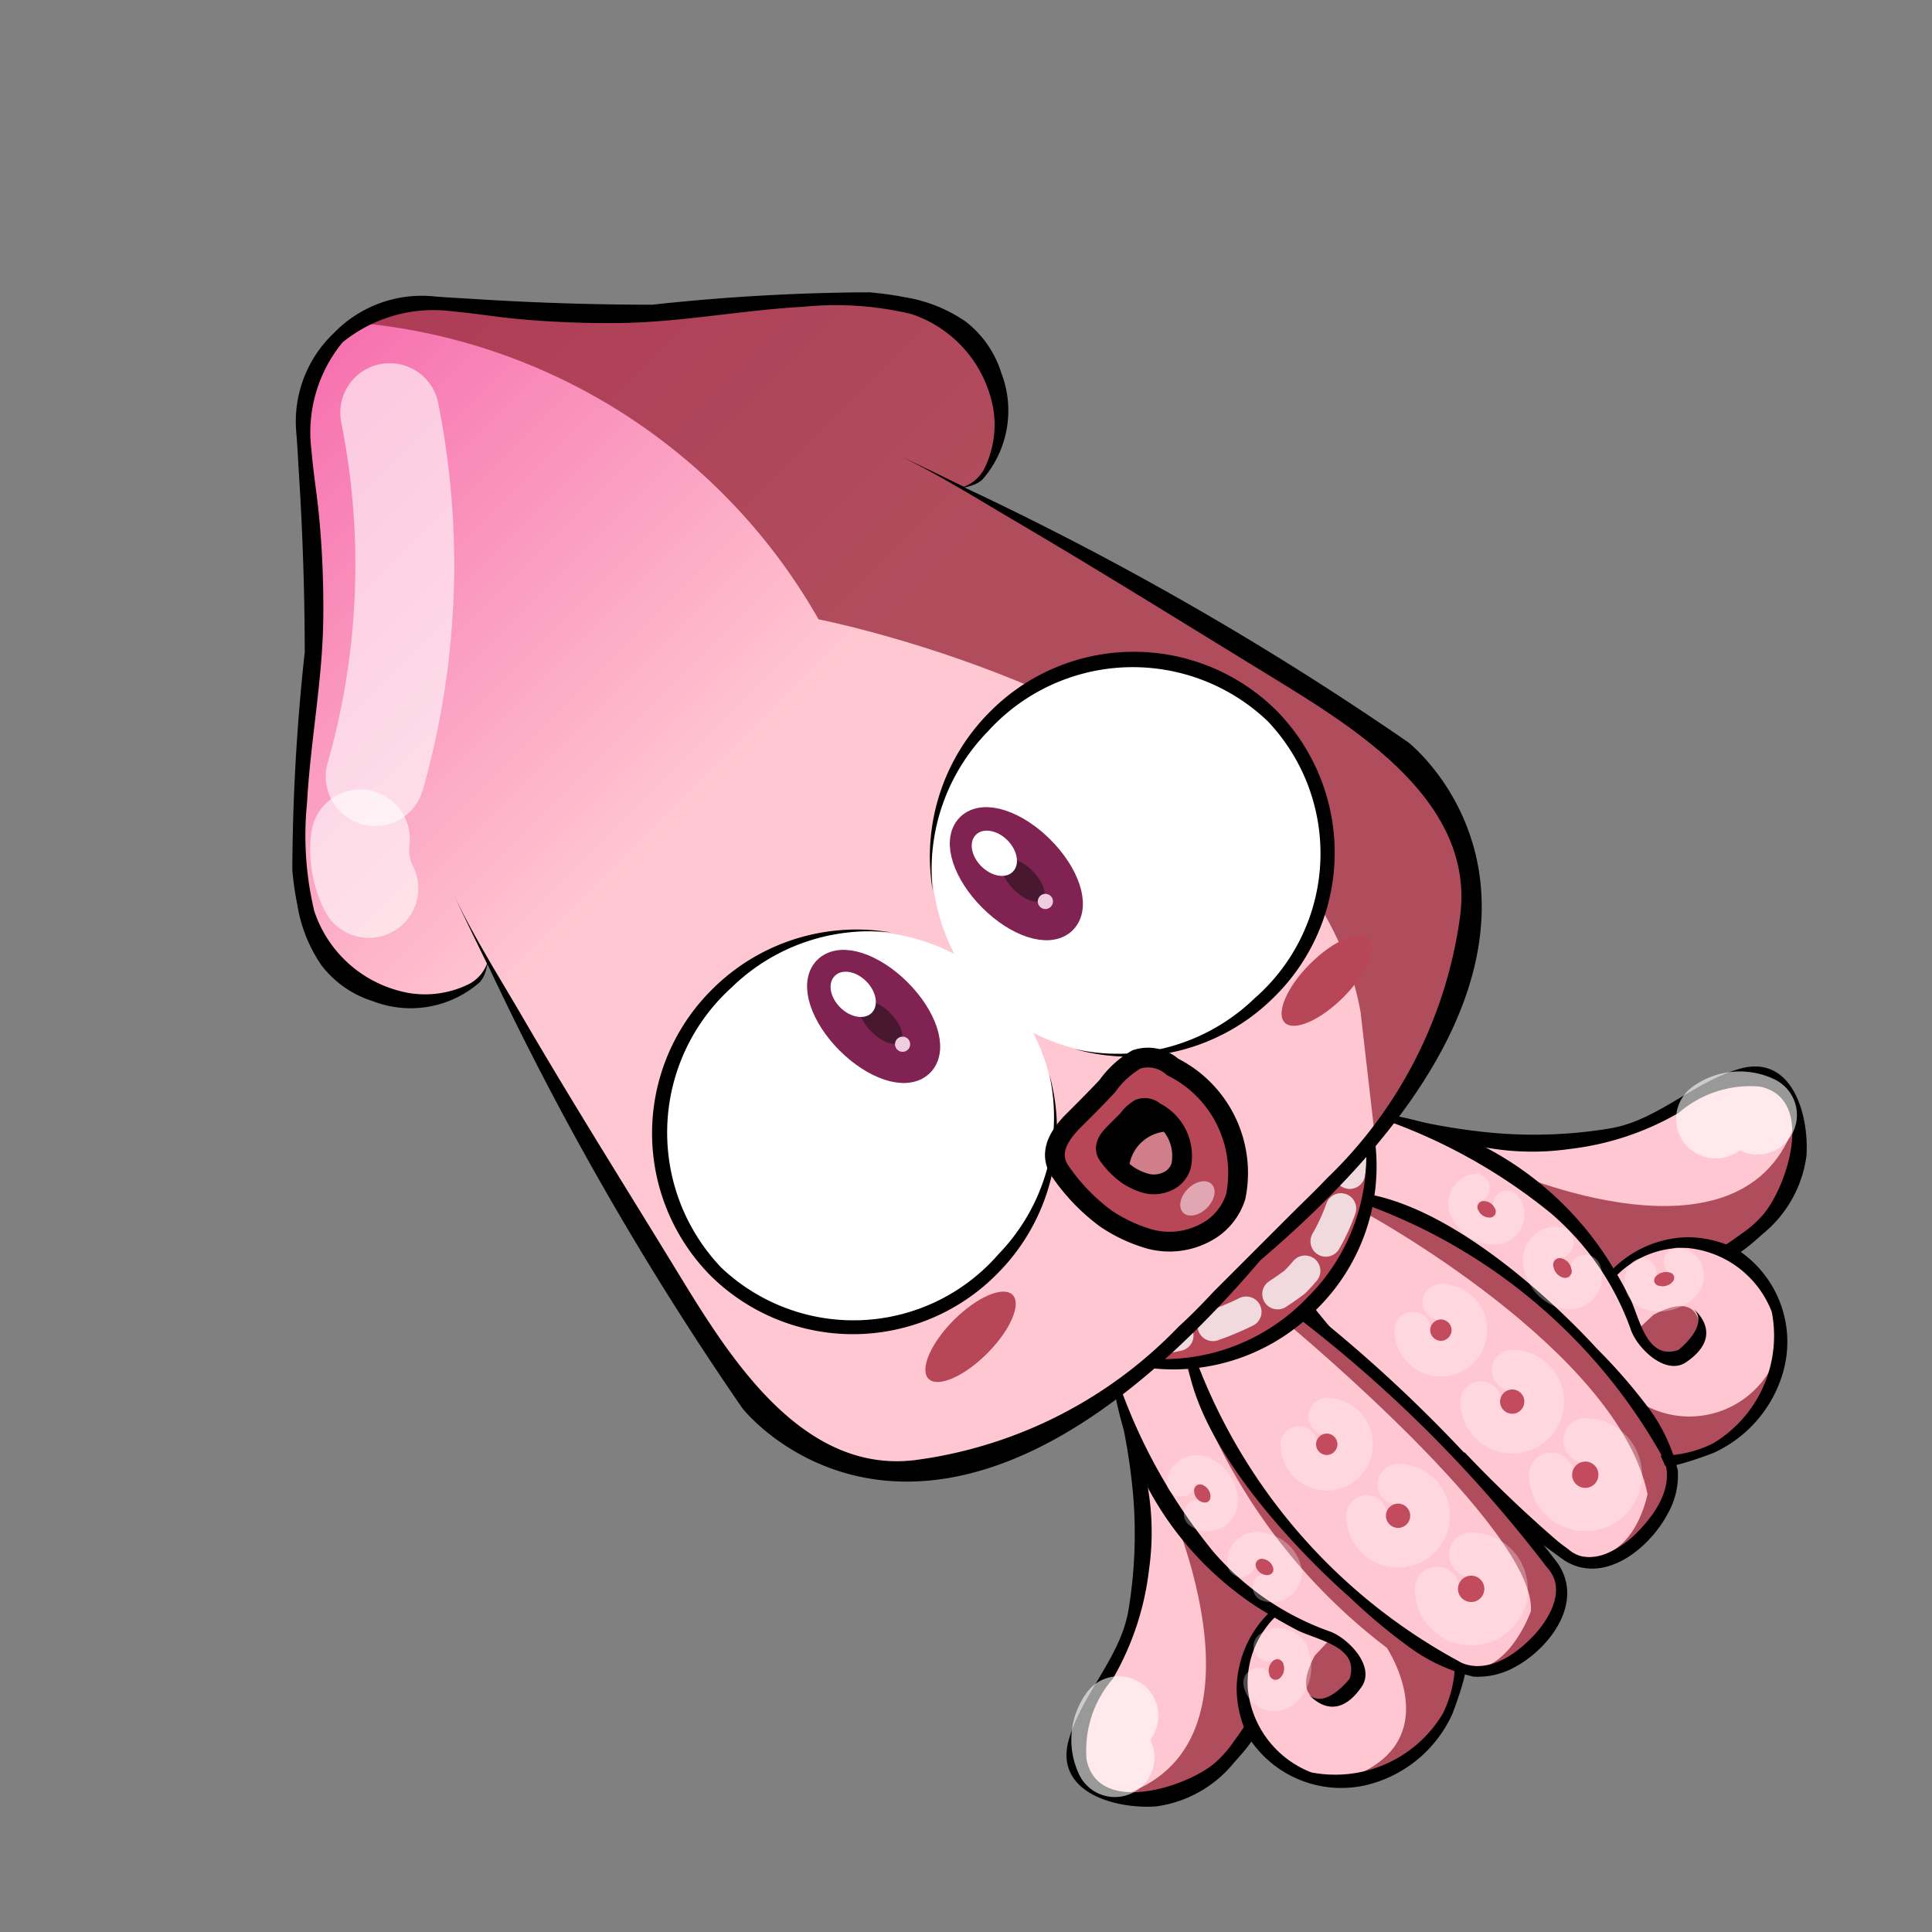 <svg xmlns="http://www.w3.org/2000/svg" xmlns:xlink="http://www.w3.org/1999/xlink" width="25.506" height="25.506" viewBox="0 0 25.506 25.506">
  <rect x="0" y="0" width="25.506" height="25.506" fill="#808080" stroke="none"/>
  <defs>
    <linearGradient id="linear-gradient" x1="0.5" y1="1" x2="0.5" gradientUnits="objectBoundingBox">
      <stop offset="0" stop-color="#ffc7d1"/>
      <stop offset="1" stop-color="#f671af"/>
    </linearGradient>
  </defs>
  <g id="그룹_1280" data-name="그룹 1280" transform="translate(-2568.893 3104.918) rotate(-45)">
    <g id="그룹_1245" data-name="그룹 1245" transform="translate(4005.398 -356.014)">
      <path id="패스_1608" data-name="패스 1608" d="M4095.2-145.273a21.022,21.022,0,0,0,1.171,1.759l.615.561.493.342.369.15.589.177.533.166.3.314.042.26v.218l-.042.234-.341.341-.506.259-.411.082-.273-.013-.309-.045-.02.29-.014.342-.356.616-.506.354-.424.083-.438.013-.314-.027-.41-.246-.124-.083-.192.219-.355.206-.424.013h-.411l-.288-.219-.15-.287-.068-.492-.083-.671-.027-1.149.027-.834.055-.862-.173-.614.2-.453Z" transform="translate(-4086.278 145.304)" fill="#ffc7d1"/>
      <g id="그룹_1222" data-name="그룹 1222" transform="translate(9.702 1.899)" opacity="0.8">
        <path id="패스_1609" data-name="패스 1609" d="M4136.649-120.013s1.288,3.456,3.3,2.251l-.2.283-.415.274-.6.142-.476.031-.223-.061-.223-.386-.324-.283-.264-.142-.273-.091-.244.02.021-.121s.082-.75.071-.781-.031-.577-.031-.577Z" transform="translate(-4136.649 120.013)" fill="#9c2e40"/>
      </g>
      <path id="패스_1610" data-name="패스 1610" d="M4130.065-139.576c.176.292.163.535.35.823a3.489,3.489,0,0,0,.952,1.09,3.724,3.724,0,0,0,1.358.682,1.443,1.443,0,0,1,1,.51c.423.64-.695,1.2-1.177,1.229a1.464,1.464,0,0,1-.364-.024c-.065-.011-.365-.051-.4-.107,0,0,.07.2.07.2.05.093.458.1.541.108a1.6,1.6,0,0,0,1.118-.321c.422-.369.812-1.09.194-1.436-.553-.31-1.255-.284-1.775-.659a6.123,6.123,0,0,1-1.1-1.013A7.953,7.953,0,0,1,4130.065-139.576Z" transform="translate(-4120.849 140.028)"/>
      <g id="그룹_1223" data-name="그룹 1223" transform="translate(12.166 3.448)" opacity="0.6">
        <path id="패스_1611" data-name="패스 1611" d="M4170.4-98.694a.538.538,0,0,0-.426-.353" transform="translate(-4169.977 99.047)" fill="none" stroke="#fff" stroke-linecap="round" stroke-linejoin="round" stroke-width="1.044"/>
      </g>
      <g id="그룹_1224" data-name="그룹 1224" transform="translate(9.408 4.686)" opacity="0.8">
        <path id="패스_1612" data-name="패스 1612" d="M4133.3-81.722s.406-.355-.294-.568l-.283-.009-.062.2.031.234.081.122.172.061.2.009" transform="translate(-4132.661 82.3)" fill="#9c2e40"/>
      </g>
      <g id="그룹_1225" data-name="그룹 1225" transform="translate(6.728 0.881)" opacity="0.8">
        <path id="패스_1613" data-name="패스 1613" d="M4097.7-133.62s1.082,3.65.013,5.271c0,0-.9.622-1.3-.2l.068.311.364.216.744-.014.513-.27.2-.27.163-1.054.094-.865-.067-1.217-.2-1.013-.406-.919-.054-.135Z" transform="translate(-4096.416 133.782)" fill="#9c2e40"/>
      </g>
      <g id="그룹_1226" data-name="그룹 1226" transform="translate(8.552 5.314)" opacity="0.8">
        <path id="패스_1614" data-name="패스 1614" d="M4121.337-73.811a1.232,1.232,0,0,0,1.689.933l-.134.162a1.471,1.471,0,0,1-1.8-.216A2.321,2.321,0,0,0,4121.337-73.811Z" transform="translate(-4121.093 73.811)" fill="#9c2e40"/>
      </g>
      <path id="패스_1615" data-name="패스 1615" d="M4125.736-145.261a4.294,4.294,0,0,1,.959,3.676,5.783,5.783,0,0,1-.163.607c-.091.276-.436.742-.035.942,0,0,.525.065.525-.236,0,0,.066.541-.564.423-.326-.06-.329-.6-.21-.829a3.618,3.618,0,0,0,.336-1.822,7.347,7.347,0,0,0-.625-2.308A1.391,1.391,0,0,0,4125.736-145.261Z" transform="translate(-4116.84 145.293)"/>
      <path id="패스_1616" data-name="패스 1616" d="M4093.487-135.5a7.352,7.352,0,0,1,.494,5.264s-.075.49-.969.485c0,0-.743.011-.777-.488a17.161,17.161,0,0,1-.118-4.623l-.125.008-.051,0a18.36,18.36,0,0,0,.151,4.673c.125.608.893.7,1.411.539a1.017,1.017,0,0,0,.491-.309,2.279,2.279,0,0,0,.315-.9,7.35,7.35,0,0,0,.066-1s.152-2.583-.813-3.726" transform="translate(-4085.465 136.326)"/>
      <path id="패스_1617" data-name="패스 1617" d="M4121.128-93.053a1.232,1.232,0,0,1,.934.4,1.324,1.324,0,0,1,.194,1.388,1.655,1.655,0,0,1-1.779.678,1.556,1.556,0,0,1-.6-.374l-.051.132c-.026.065.535.323.576.338a1.68,1.68,0,0,0,1.386-.1,1.454,1.454,0,0,0,.721-1.61,1.494,1.494,0,0,0-.341-.547,1.439,1.439,0,0,0-1.064-.4" transform="translate(-4111.371 97.039)"/>
      <path id="패스_1618" data-name="패스 1618" d="M4094.675-89.267a16.987,16.987,0,0,0,.059,1.946l-.088-.036-.087-.278.021-1.683Z" transform="translate(-4087.968 93.486)"/>
      <g id="그룹_1227" data-name="그룹 1227" transform="translate(8.931 1.816)" opacity="0.3">
        <path id="패스_1619" data-name="패스 1619" d="M4126.555-121.1a.212.212,0,0,0-.327.143.42.42,0,0,0,.137.455.211.211,0,0,0,.326-.143" transform="translate(-4126.209 121.134)" fill="none" stroke="#fff" stroke-linecap="round" stroke-linejoin="round" stroke-width="0.376"/>
      </g>
      <path id="패스_1620" data-name="패스 1620" d="M4128.3-118.248a.161.161,0,0,0,.051.176.081.081,0,0,0,.126-.055.161.161,0,0,0-.051-.175A.081.081,0,0,0,4128.3-118.248Z" transform="translate(-4119.208 120.341)" fill="#c34b5e"/>
      <g id="그룹_1228" data-name="그룹 1228" transform="translate(9.866 4.195)" opacity="0.3">
        <path id="패스_1621" data-name="패스 1621" d="M4139.034-88.943a.189.189,0,0,0-.143.3.468.468,0,0,0,.433.232.19.19,0,0,0,.143-.3" transform="translate(-4138.856 88.943)" fill="none" stroke="#fff" stroke-linecap="round" stroke-linejoin="round" stroke-width="0.373"/>
      </g>
      <path id="패스_1622" data-name="패스 1622" d="M4141.549-86.619a.176.176,0,0,0,.167.089.072.072,0,0,0,.055-.116.183.183,0,0,0-.167-.09A.073.073,0,0,0,4141.549-86.619Z" transform="translate(-4131.473 91.096)" fill="#c34b5e"/>
      <g id="그룹_1229" data-name="그룹 1229" transform="translate(9.065 3.041)" opacity="0.3">
        <path id="패스_1623" data-name="패스 1623" d="M4128.493-104.468a.232.232,0,0,0-.389.043.46.46,0,0,0-.006.52.232.232,0,0,0,.389-.043" transform="translate(-4128.02 104.556)" fill="none" stroke="#fff" stroke-linecap="round" stroke-linejoin="round" stroke-width="0.413"/>
      </g>
      <path id="패스_1624" data-name="패스 1624" d="M4130.341-101.441a.178.178,0,0,0,0,.2.089.089,0,0,0,.15-.018.176.176,0,0,0,0-.2A.088.088,0,0,0,4130.341-101.441Z" transform="translate(-4121.075 104.76)" fill="#c34b5e"/>
      <g id="그룹_1230" data-name="그룹 1230" transform="translate(7.172 5.233)" opacity="0.3">
        <path id="패스_1625" data-name="패스 1625" d="M4103.2-74.9a.453.453,0,0,1,0,.639.453.453,0,0,1-.64,0,.452.452,0,0,1,0-.639" transform="translate(-4102.425 74.903)" fill="none" stroke="#fff" stroke-linecap="round" stroke-linejoin="round" stroke-width="0.586"/>
      </g>
      <path id="패스_1626" data-name="패스 1626" d="M4106.486-72.631a.173.173,0,0,1-.246,0,.173.173,0,0,1,0-.245.176.176,0,0,1,.246,0A.172.172,0,0,1,4106.486-72.631Z" transform="translate(-4098.739 78.306)" fill="#c34b5e"/>
      <g id="그룹_1231" data-name="그룹 1231" transform="translate(7.21 3.896)" opacity="0.3">
        <path id="패스_1627" data-name="패스 1627" d="M4103.645-93a.415.415,0,0,1,0,.586.417.417,0,0,1-.587,0,.417.417,0,0,1,0-.586" transform="translate(-4102.937 92.999)" fill="none" stroke="#fff" stroke-linecap="round" stroke-linejoin="round" stroke-width="0.539"/>
      </g>
      <path id="패스_1628" data-name="패스 1628" d="M4106.652-90.93a.16.16,0,0,1-.227,0,.161.161,0,0,1,0-.226.162.162,0,0,1,.227,0A.16.16,0,0,1,4106.652-90.93Z" transform="translate(-4098.914 95.231)" fill="#c34b5e"/>
      <g id="그룹_1232" data-name="그룹 1232" transform="translate(7.254 2.593)" opacity="0.3">
        <path id="패스_1629" data-name="패스 1629" d="M4104.163-110.623a.37.37,0,0,1,0,.524.371.371,0,0,1-.523,0,.37.37,0,0,1,0-.524" transform="translate(-4103.53 110.623)" fill="none" stroke="#fff" stroke-linecap="round" stroke-linejoin="round" stroke-width="0.481"/>
      </g>
      <path id="패스_1630" data-name="패스 1630" d="M4106.858-108.771a.144.144,0,0,1-.2,0,.145.145,0,0,1,0-.2.145.145,0,0,1,.2,0A.143.143,0,0,1,4106.858-108.771Z" transform="translate(-4099.132 111.726)" fill="#c34b5e"/>
      <path id="패스_1631" data-name="패스 1631" d="M4011.584-145.273a21,21,0,0,1-1.17,1.759l-.615.561-.492.342-.369.15-.589.177-.533.166-.3.314-.042.26v.218l.042.234.341.341.506.259.411.082.273-.013.309-.045.02.29.014.342.356.616.506.354.424.083.438.013.314-.027.41-.246.123-.083.192.219.355.206.424.013h.41l.288-.219.15-.287.068-.492.083-.671.027-1.149-.027-.834-.055-.862-.078-.627.05-.44Z" transform="translate(-4007.32 145.304)" fill="#ffc7d1"/>
      <g id="그룹_1233" data-name="그룹 1233" transform="translate(0.177 1.899)" opacity="0.8">
        <path id="패스_1632" data-name="패스 1632" d="M4011.095-120.013s-1.288,3.456-3.3,2.251l.2.283.415.274.6.142.476.031.223-.061.223-.386.324-.283.264-.142.274-.091.243.02-.021-.121s-.082-.75-.071-.781.031-.577.031-.577Z" transform="translate(-4007.79 120.013)" fill="#9c2e40"/>
      </g>
      <g id="그룹_1234" data-name="그룹 1234" transform="translate(2.535 0.803)" opacity="0.8">
        <path id="패스_1633" data-name="패스 1633" d="M4042.086-134.837a7.631,7.631,0,0,0-.768,4.512s-.3,1.5-1.621.836c0,0,.435.668,1.788.284l.344-.278-.071-.254-.172-.579-.111-.861.05-1.257.122-.862.153-.7Z" transform="translate(-4039.697 134.837)" fill="#9c2e40"/>
      </g>
      <g id="그룹_1235" data-name="그룹 1235" transform="translate(4.728 1.412)" opacity="0.8">
        <path id="패스_1634" data-name="패스 1634" d="M4070.887-126.59s.385,4.205-.415,4.906c0,0-.73.355-1.116-.02l.324.283.375.061.579-.071.426-.283.081-.455.141-1.745-.061-1.571-.061-1.084Z" transform="translate(-4069.356 126.59)" fill="#9c2e40"/>
      </g>
      <g id="그룹_1236" data-name="그룹 1236" transform="translate(2.999 4.707)" opacity="0.8">
        <path id="패스_1635" data-name="패스 1635" d="M4046.088-81.448s-.406-.356.294-.569l.284-.009.061.2-.031.234-.082.122-.172.059-.2.011" transform="translate(-4045.971 82.026)" fill="#9c2e40"/>
      </g>
      <path id="패스_1636" data-name="패스 1636" d="M4047.168-145.261a4.293,4.293,0,0,0-.958,3.676c.045.2.1.408.162.607.091.276.436.742.035.942,0,0-.525.065-.525-.236,0,0-.065.541.564.423.326-.06.329-.6.211-.829a3.62,3.62,0,0,1-.335-1.822,7.326,7.326,0,0,1,.624-2.308A1.414,1.414,0,0,1,4047.168-145.261Z" transform="translate(-4042.888 145.293)"/>
      <path id="패스_1637" data-name="패스 1637" d="M4063.868-135.367a7.538,7.538,0,0,0-.365,5.274s.085.489.954.46c0,0,.724-.008.745-.506a17.626,17.626,0,0,0,.011-4.625l.121,0,.052,0a18.9,18.9,0,0,1-.044,4.676c-.109.612-.854.725-1.362.576a1,1,0,0,1-.484-.3,2.315,2.315,0,0,1-.327-.9,7.577,7.577,0,0,1-.087-1s-.2-2.579.709-3.747" transform="translate(-4058.801 136.205)"/>
      <path id="패스_1638" data-name="패스 1638" d="M4033.671-93.053a1.231,1.231,0,0,0-.933.4,1.322,1.322,0,0,0-.2,1.388,1.656,1.656,0,0,0,1.779.678,1.566,1.566,0,0,0,.6-.374l.051.132c.025.065-.536.323-.576.338a1.679,1.679,0,0,1-1.386-.1,1.453,1.453,0,0,1-.721-1.61,1.473,1.473,0,0,1,.342-.547,1.433,1.433,0,0,1,1.064-.4" transform="translate(-4030.25 97.039)"/>
      <path id="패스_1639" data-name="패스 1639" d="M4009.367-139.576c-.176.292-.163.535-.35.823a3.492,3.492,0,0,1-.952,1.09,3.725,3.725,0,0,1-1.358.682,1.444,1.444,0,0,0-1,.51c-.423.64.7,1.2,1.177,1.229a1.462,1.462,0,0,0,.364-.024c.066-.011.365-.051.4-.107,0,0-.07.2-.07.2-.05.093-.458.1-.541.108a1.6,1.6,0,0,1-1.118-.321c-.423-.369-.812-1.09-.194-1.436.553-.31,1.256-.284,1.776-.659a6.132,6.132,0,0,0,1.1-1.013A8,8,0,0,0,4009.367-139.576Z" transform="translate(-4005.398 140.028)"/>
      <g id="그룹_1237" data-name="그룹 1237" transform="translate(5.042 5.233)" opacity="0.3">
        <path id="패스_1640" data-name="패스 1640" d="M4074.377-74.9a.452.452,0,0,1,0,.639.452.452,0,0,1-.639,0,.451.451,0,0,1,0-.639" transform="translate(-4073.605 74.903)" fill="none" stroke="#fff" stroke-linecap="round" stroke-linejoin="round" stroke-width="0.586"/>
      </g>
      <path id="패스_1641" data-name="패스 1641" d="M4077.664-72.631a.174.174,0,0,1-.247,0,.174.174,0,0,1,0-.245.176.176,0,0,1,.247,0A.173.173,0,0,1,4077.664-72.631Z" transform="translate(-4072.047 78.306)" fill="#c34b5e"/>
      <g id="그룹_1238" data-name="그룹 1238" transform="translate(5.079 3.896)" opacity="0.3">
        <path id="패스_1642" data-name="패스 1642" d="M4074.819-93a.415.415,0,0,1,0,.586.416.416,0,0,1-.586,0,.414.414,0,0,1,0-.586" transform="translate(-4074.111 92.999)" fill="none" stroke="#fff" stroke-linecap="round" stroke-linejoin="round" stroke-width="0.539"/>
      </g>
      <path id="패스_1643" data-name="패스 1643" d="M4077.827-90.93a.16.16,0,0,1-.227,0,.161.161,0,0,1,0-.226.161.161,0,0,1,.227,0A.16.16,0,0,1,4077.827-90.93Z" transform="translate(-4072.22 95.231)" fill="#c34b5e"/>
      <g id="그룹_1239" data-name="그룹 1239" transform="translate(5.124 2.593)" opacity="0.3">
        <path id="패스_1644" data-name="패스 1644" d="M4075.34-110.623a.369.369,0,0,1,0,.524.37.37,0,0,1-.523,0,.371.371,0,0,1,0-.524" transform="translate(-4074.708 110.623)" fill="none" stroke="#fff" stroke-linecap="round" stroke-linejoin="round" stroke-width="0.481"/>
      </g>
      <path id="패스_1645" data-name="패스 1645" d="M4078.035-108.771a.144.144,0,0,1-.2,0,.143.143,0,0,1,0-.2.144.144,0,0,1,.2,0A.143.143,0,0,1,4078.035-108.771Z" transform="translate(-4072.44 111.726)" fill="#c34b5e"/>
      <g id="그룹_1240" data-name="그룹 1240" transform="translate(3.643 1.816)" opacity="0.3">
        <path id="패스_1646" data-name="패스 1646" d="M4054.819-121.1a.211.211,0,0,1,.327.143.42.42,0,0,1-.135.455.212.212,0,0,1-.328-.143" transform="translate(-4054.683 121.134)" fill="none" stroke="#fff" stroke-linecap="round" stroke-linejoin="round" stroke-width="0.376"/>
      </g>
      <path id="패스_1647" data-name="패스 1647" d="M4056.7-118.248a.163.163,0,0,1-.053.176c-.049.033-.1.008-.125-.055a.162.162,0,0,1,.052-.175A.081.081,0,0,1,4056.7-118.248Z" transform="translate(-4052.738 120.341)" fill="#c34b5e"/>
      <g id="그룹_1241" data-name="그룹 1241" transform="translate(2.597 4.197)" opacity="0.3">
        <path id="패스_1648" data-name="패스 1648" d="M4041-88.92a.218.218,0,0,1,.152.338.447.447,0,0,1-.435.245.218.218,0,0,1-.152-.338" transform="translate(-4040.533 88.92)" fill="none" stroke="#fff" stroke-linecap="round" stroke-linejoin="round" stroke-width="0.394"/>
      </g>
      <path id="패스_1649" data-name="패스 1649" d="M4043.478-86.381a.172.172,0,0,1-.167.093.084.084,0,0,1-.06-.13.168.168,0,0,1,.167-.094A.084.084,0,0,1,4043.478-86.381Z" transform="translate(-4040.442 90.888)" fill="#c34b5e"/>
      <g id="그룹_1242" data-name="그룹 1242" transform="translate(3.588 3.09)" opacity="0.3">
        <path id="패스_1650" data-name="패스 1650" d="M4053.942-103.82a.209.209,0,0,1,.349.044.41.41,0,0,1,.012.465.211.211,0,0,1-.35-.044" transform="translate(-4053.942 103.896)" fill="none" stroke="#fff" stroke-linecap="round" stroke-linejoin="round" stroke-width="0.369"/>
      </g>
      <path id="패스_1651" data-name="패스 1651" d="M4055.256-101.11a.158.158,0,0,1,0,.179c-.036.044-.1.037-.134-.018a.156.156,0,0,1,0-.178A.081.081,0,0,1,4055.256-101.11Z" transform="translate(-4051.421 104.449)" fill="#c34b5e"/>
      <path id="패스_1652" data-name="패스 1652" d="M4063.775-145.7a2.833,2.833,0,0,0,1.671,1.32l.652.109h.409l.434-.15.459-.183.309-.167.226-.217.267-.226.2-.276-.276-.059-.36.1-.617.051-.584.051-.551.058-.686-.083-.635-.017-.727-.218Z" transform="translate(-4059.459 145.697)" fill="#b74657"/>
      <g id="그룹_1243" data-name="그룹 1243" transform="translate(4.736 0.174)" opacity="0.8">
        <path id="패스_1653" data-name="패스 1653" d="M4069.468-143.345a4,4,0,0,0,1.974.868,2.613,2.613,0,0,0,1.872-.8" transform="translate(-4069.468 143.345)" fill="none" stroke="#fff" stroke-linecap="round" stroke-linejoin="round" stroke-width="0.405" stroke-dasharray="0.477"/>
      </g>
      <path id="패스_1654" data-name="패스 1654" d="M4065.508-144h-.039a2.625,2.625,0,0,1-2.266-1.27h-.108a2.649,2.649,0,0,0,2.375,1.466h.039a2.646,2.646,0,0,0,2.374-1.466h-.108A2.624,2.624,0,0,1,4065.508-144Z" transform="translate(-4058.83 145.304)"/>
      <g id="그룹_1244" data-name="그룹 1244" transform="translate(0.591 3.448)" opacity="0.6">
        <path id="패스_1655" data-name="패스 1655" d="M4013.4-98.694a.538.538,0,0,1,.426-.353" transform="translate(-4013.398 99.047)" fill="none" stroke="#fff" stroke-linecap="round" stroke-linejoin="round" stroke-width="1.044"/>
      </g>
    </g>
    <g id="그룹_1249" data-name="그룹 1249" transform="translate(4005.766 -372.803)">
      <path id="패스_1656" data-name="패스 1656" d="M4023.928-359.6l-.348-1.179-.411-1.5-.21-.864-.333-1.032-.136-.541s.125.209.65,0l.534-.489.214-.538-.057-.742-.142-.346-.5-.6-.572-.581-.533-.461-.659-.443-.652-.6-.531-.634-.451-.569-.409-.509-.294-.3-.28-.218-.411-.118-.325-.07v-.007l-.016,0-.016,0v.007l-.325.07-.411.118-.28.218-.294.3-.409.509-.451.569-.531.634-.652.6-.659.443-.533.461-.572.581-.5.6-.142.346-.057.742.214.538.534.489c.525.211.665.03.665.03l-.151.513-.333,1.032-.21.864-.411,1.5-.348,1.179-.22,1.423s.12.967.129,1.017.528,1.066.528,1.066l.843.6s1.177.45,1.233.47.752.109.752.109l1.4.161,1.2-.019,1.2.019,1.4-.161s.7-.087.752-.109,1.233-.47,1.233-.47l.843-.6s.519-1.017.528-1.066.129-1.017.129-1.017Z" transform="translate(-4011.851 372.003)" fill="#ffc7d1"/>
      <path id="패스_1657" data-name="패스 1657" d="M4025.88-364.175l-.136-.541s.125.209.65,0l.534-.489.214-.538-.057-.742-.142-.346-.5-.6-.572-.581-.533-.461-.659-.443-.652-.6-.531-.634-.451-.569-.409-.509-.294-.3-.28-.218-.411-.118-.325-.07v-.007l-.016,0-.016,0v.007l-.325.07-.411.118-.279.218-.294.3-.409.509-.451.569-.531.634-.652.6-.659.443-.533.461-.572.581-.5.6-.142.346-.057.742.214.538.534.489c.525.211.665.03.665.03l-.152.513" transform="translate(-4015.105 372.003)" fill="url(#linear-gradient)"/>
      <g id="그룹_1246" data-name="그룹 1246" transform="translate(6.592 0.178)" opacity="0.8">
        <path id="패스_1658" data-name="패스 1658" d="M4103.913-363.181l.214-.049.366-.206.461-.669.041-.952-.456-.756-.7-.692-.687-.606-.537-.421-1.056-1-.79-1.005-.416-.507-.385-.233-.4-.122h-.022a7.8,7.8,0,0,1,1.493,7.021s3.67,5.442,1.395,8.724l-1.026,1.293s1.746-.446,1.776-.455.97-.5.97-.5l.769-.923.208-1.077-.07-1.446-.314-1.346-.377-1.462-.773-2.7A.476.476,0,0,0,4103.913-363.181Z" transform="translate(-4099.547 370.399)" fill="#9c2e40"/>
      </g>
      <g id="그룹_1247" data-name="그룹 1247" transform="translate(2.477 1.266)" opacity="0.6">
        <path id="패스_1659" data-name="패스 1659" d="M4047.41-355.68a10.207,10.207,0,0,1-3.533,3.262" transform="translate(-4043.877 355.68)" fill="none" stroke="#fff" stroke-linecap="round" stroke-linejoin="round" stroke-width="1.305"/>
      </g>
      <g id="그룹_1248" data-name="그룹 1248" transform="translate(1.371 4.971)" opacity="0.6">
        <path id="패스_1660" data-name="패스 1660" d="M4029.3-305.558a1.139,1.139,0,0,0-.383.542" transform="translate(-4028.914 305.558)" fill="none" stroke="#fff" stroke-linecap="round" stroke-linejoin="round" stroke-width="1.305"/>
      </g>
      <path id="패스_1661" data-name="패스 1661" d="M4022.808-358.949a41.057,41.057,0,0,0-1.764-6.524.729.729,0,0,0,.137.072.4.4,0,0,0,.1.022,1.382,1.382,0,0,0,1.177-.821,1.371,1.371,0,0,0,.146-.81,1.964,1.964,0,0,0-.349-.807c-.083-.126-.177-.244-.273-.362a27.473,27.473,0,0,0-2.147-1.915q-.835-.836-1.617-1.725c-.12-.137-.244-.271-.36-.411a1.613,1.613,0,0,0-1.259-.571,1.61,1.61,0,0,0-1.274.571c-.117.14-.241.274-.361.411q-.782.888-1.616,1.725a27.521,27.521,0,0,0-2.147,1.915c-.1.118-.189.236-.272.362a1.964,1.964,0,0,0-.349.807,1.369,1.369,0,0,0,.146.81,1.382,1.382,0,0,0,1.177.821.4.4,0,0,0,.1-.022.737.737,0,0,0,.137-.072,41.031,41.031,0,0,0-1.765,6.524s-.488,3.987,6.217,3.453C4023.3-354.962,4022.808-358.949,4022.808-358.949Zm-6.941,3.309c-.22.008-.439.011-.657,0a5.881,5.881,0,0,1-3.656-1.176c-1.272-.934-.81-2.78-.506-4.042.309-1.278.6-2.562.937-3.835.154-.589.293-1.2.5-1.773,0,0-.138.38-.343.981a.5.5,0,0,1-.354.024,1.31,1.31,0,0,1-.633-.456,1.615,1.615,0,0,1-.135-1.671,4.291,4.291,0,0,1,.943-1.078c.61-.547,1.292-1,1.88-1.577a12.745,12.745,0,0,0,.919-1c.177-.216.346-.452.531-.67a1.869,1.869,0,0,1,1.3-.72,1.9,1.9,0,0,1,1.315.736c.179.213.344.443.517.654a12.8,12.8,0,0,0,.919,1c.588.577,1.269,1.029,1.88,1.577a4.292,4.292,0,0,1,.943,1.078,1.616,1.616,0,0,1-.135,1.671,1.31,1.31,0,0,1-.633.456.5.5,0,0,1-.354-.024c-.205-.6-.343-.981-.343-.981.208.573.347,1.184.5,1.773.331,1.274.628,2.557.936,3.835.3,1.262.766,3.108-.506,4.042a5.881,5.881,0,0,1-3.656,1.176c-.218.007-.437,0-.657,0" transform="translate(-4010.367 372.803)"/>
    </g>
    <g id="그룹_1252" data-name="그룹 1252" transform="translate(4006.709 -363.141)">
      <path id="패스_1662" data-name="패스 1662" d="M4030.139-238.9a2.621,2.621,0,0,1-2.641,2.6,2.623,2.623,0,0,1-2.641-2.6,2.5,2.5,0,0,1,2.528-2.571A2.7,2.7,0,0,1,4030.139-238.9Z" transform="translate(-4024.729 241.521)" fill="#fff"/>
      <path id="패스_1663" data-name="패스 1663" d="M4092.924-238.9a2.622,2.622,0,0,0,2.641,2.6,2.621,2.621,0,0,0,2.64-2.6,2.5,2.5,0,0,0-2.528-2.571A2.7,2.7,0,0,0,4092.924-238.9Z" transform="translate(-4087.764 241.521)" fill="#fff"/>
      <path id="패스_1664" data-name="패스 1664" d="M4026.021-236.964a2.536,2.536,0,0,1-2.713-2.464,2.582,2.582,0,0,1,2.713-2.517,2.607,2.607,0,0,1,2,.974,2.694,2.694,0,0,0-2.2-1.138,2.673,2.673,0,0,0-2.688,2.658,2.673,2.673,0,0,0,2.688,2.658,2.691,2.691,0,0,0,2.354-1.376A2.6,2.6,0,0,1,4026.021-236.964Z" transform="translate(-4023.127 242.107)"/>
      <path id="패스_1665" data-name="패스 1665" d="M4097.8-238.167a2.693,2.693,0,0,0,2.355,1.376,2.673,2.673,0,0,0,2.688-2.658,2.673,2.673,0,0,0-2.687-2.658,2.7,2.7,0,0,0-2.205,1.138,2.608,2.608,0,0,1,2-.974,2.581,2.581,0,0,1,2.711,2.517,2.536,2.536,0,0,1-2.711,2.464A2.6,2.6,0,0,1,4097.8-238.167Z" transform="translate(-4092.279 242.107)"/>
      <path id="패스_1666" data-name="패스 1666" d="M4039.277-169.54c0,.171-.351.31-.784.31s-.784-.139-.784-.31.351-.313.784-.313S4039.277-169.713,4039.277-169.54Z" transform="translate(-4036.631 175.194)" fill="#b74657"/>
      <path id="패스_1667" data-name="패스 1667" d="M4129.228-169.54c0,.171-.351.31-.784.31s-.784-.139-.784-.31.351-.313.784-.313S4129.228-169.713,4129.228-169.54Z" transform="translate(-4119.932 175.194)" fill="#b74657"/>
      <path id="패스_1668" data-name="패스 1668" d="M4079.991-179.854c.049-.312.359-.364.624-.36.2,0,.408,0,.611-.007a1.24,1.24,0,0,1,.523.023.491.491,0,0,1,.267.408,1.565,1.565,0,0,1-.623,1.8.814.814,0,0,1-.5.081,1.006,1.006,0,0,1-.733-.556,2.024,2.024,0,0,1-.182-.529A2.582,2.582,0,0,1,4079.991-179.854Z" transform="translate(-4075.748 184.811)" fill="#b74657"/>
      <path id="패스_1669" data-name="패스 1669" d="M4088.552-172.655l.061-.253.111-.038h.218l.238,0,.106.013.116.131.011.145a.045.045,0,0,1-.049,0c-.03-.016-.141-.067-.155-.071s-.078-.024-.087-.024-.08-.01-.087-.01l-.167.023s-.2.07-.211.075a.353.353,0,0,1-.049,0" transform="translate(-4083.716 178.06)" fill="#651c27"/>
      <path id="패스_1670" data-name="패스 1670" d="M4088.471-170.453l.112-.123.134-.068.084-.027.1-.011.169.033.156.062.073.079.028.156-.062.14-.067.128-.123.1-.2.045s-.168-.027-.19-.033a.7.7,0,0,1-.129-.156c-.011-.023-.062-.147-.072-.163a.688.688,0,0,1-.023-.135" transform="translate(-4083.63 175.963)" fill="#d07e8a"/>
      <path id="패스_1671" data-name="패스 1671" d="M4079.991-179.854c.049-.312.359-.364.624-.36.2,0,.408,0,.611-.007a1.24,1.24,0,0,1,.523.023.491.491,0,0,1,.267.408,1.565,1.565,0,0,1-.623,1.8.814.814,0,0,1-.5.081,1.006,1.006,0,0,1-.733-.556,2.024,2.024,0,0,1-.182-.529A2.582,2.582,0,0,1,4079.991-179.854Z" transform="translate(-4075.748 184.811)" fill="none" stroke="#000" stroke-width="0.261"/>
      <path id="패스_1672" data-name="패스 1672" d="M4088.39-173.132c.021-.13.149-.15.259-.15.084,0,.169,0,.254,0a.515.515,0,0,1,.217.009.2.2,0,0,1,.111.169.651.651,0,0,1-.259.75.332.332,0,0,1-.208.034.422.422,0,0,1-.3-.231.849.849,0,0,1-.075-.22A1.089,1.089,0,0,1,4088.39-173.132Z" transform="translate(-4083.549 178.378)" fill="none" stroke="#000" stroke-width="0.261"/>
      <path id="패스_1673" data-name="패스 1673" d="M4088.259-170.339a.661.661,0,0,1,.883,0" transform="translate(-4083.444 175.811)" fill="none" stroke="#000" stroke-width="0.261"/>
      <g id="그룹_1250" data-name="그룹 1250" transform="translate(3.522 0.913)">
        <path id="패스_1674" data-name="패스 1674" d="M4071.63-228.918c0,.466-.19.845-.427.845s-.427-.379-.427-.845.191-.845.427-.845S4071.63-229.386,4071.63-228.918Z" transform="translate(-4070.777 229.763)" fill="none" stroke="#802252" stroke-width="0.418"/>
        <path id="패스_1675" data-name="패스 1675" d="M4071.63-228.918c0,.466-.19.845-.427.845s-.427-.379-.427-.845.191-.845.427-.845S4071.63-229.386,4071.63-228.918Z" transform="translate(-4070.777 229.763)" fill="#802252"/>
        <path id="패스_1676" data-name="패스 1676" d="M4074.689-221.1c0,.2-.078.36-.175.36s-.175-.162-.175-.36.078-.358.175-.358S4074.689-221.294,4074.689-221.1Z" transform="translate(-4074.076 222.068)" fill="#481730"/>
        <path id="패스_1677" data-name="패스 1677" d="M4073.937-228.009c0,.19-.109.346-.243.346s-.244-.155-.244-.346.108-.344.244-.344S4073.937-228.2,4073.937-228.009Z" transform="translate(-4073.252 228.457)" fill="#fff"/>
        <path id="패스_1678" data-name="패스 1678" d="M4075.6-212.413a.1.1,0,0,1-.1.1.1.1,0,0,1-.1-.1.1.1,0,0,1,.1-.1A.1.1,0,0,1,4075.6-212.413Z" transform="translate(-4075.063 213.788)" fill="#eccede"/>
      </g>
      <g id="그룹_1251" data-name="그룹 1251" transform="translate(6.186 0.913)">
        <path id="패스_1679" data-name="패스 1679" d="M4106.81-228.918c0,.466.191.845.427.845s.427-.379.427-.845-.191-.845-.427-.845S4106.81-229.386,4106.81-228.918Z" transform="translate(-4106.81 229.763)" fill="#802252"/>
        <path id="패스_1680" data-name="패스 1680" d="M4106.81-228.918c0,.466.191.845.427.845s.427-.379.427-.845-.191-.845-.427-.845S4106.81-229.386,4106.81-228.918Z" transform="translate(-4106.81 229.763)" fill="none" stroke="#802252" stroke-width="0.418"/>
        <path id="패스_1681" data-name="패스 1681" d="M4110.612-221.1c0,.2-.079.36-.175.36s-.174-.162-.174-.36.079-.358.174-.358S4110.612-221.294,4110.612-221.1Z" transform="translate(-4110.008 222.068)" fill="#481730"/>
        <path id="패스_1682" data-name="패스 1682" d="M4109.594-228.009c0,.19-.109.346-.244.346s-.243-.155-.243-.346.109-.344.243-.344S4109.594-228.2,4109.594-228.009Z" transform="translate(-4108.938 228.457)" fill="#fff"/>
        <path id="패스_1683" data-name="패스 1683" d="M4111.627-212.413a.1.1,0,0,1-.1.1.1.1,0,0,1-.1-.1.1.1,0,0,1,.1-.1A.1.1,0,0,1,4111.627-212.413Z" transform="translate(-4111.088 213.788)" fill="#eccede"/>
      </g>
      <path id="패스_1684" data-name="패스 1684" d="M4091.378-156.686c0,.1-.119.178-.266.178s-.266-.079-.266-.178.119-.178.266-.178S4091.378-156.784,4091.378-156.686Z" transform="translate(-4085.84 163.165)" fill="#e0a7b2"/>
    </g>
  </g>
</svg>
